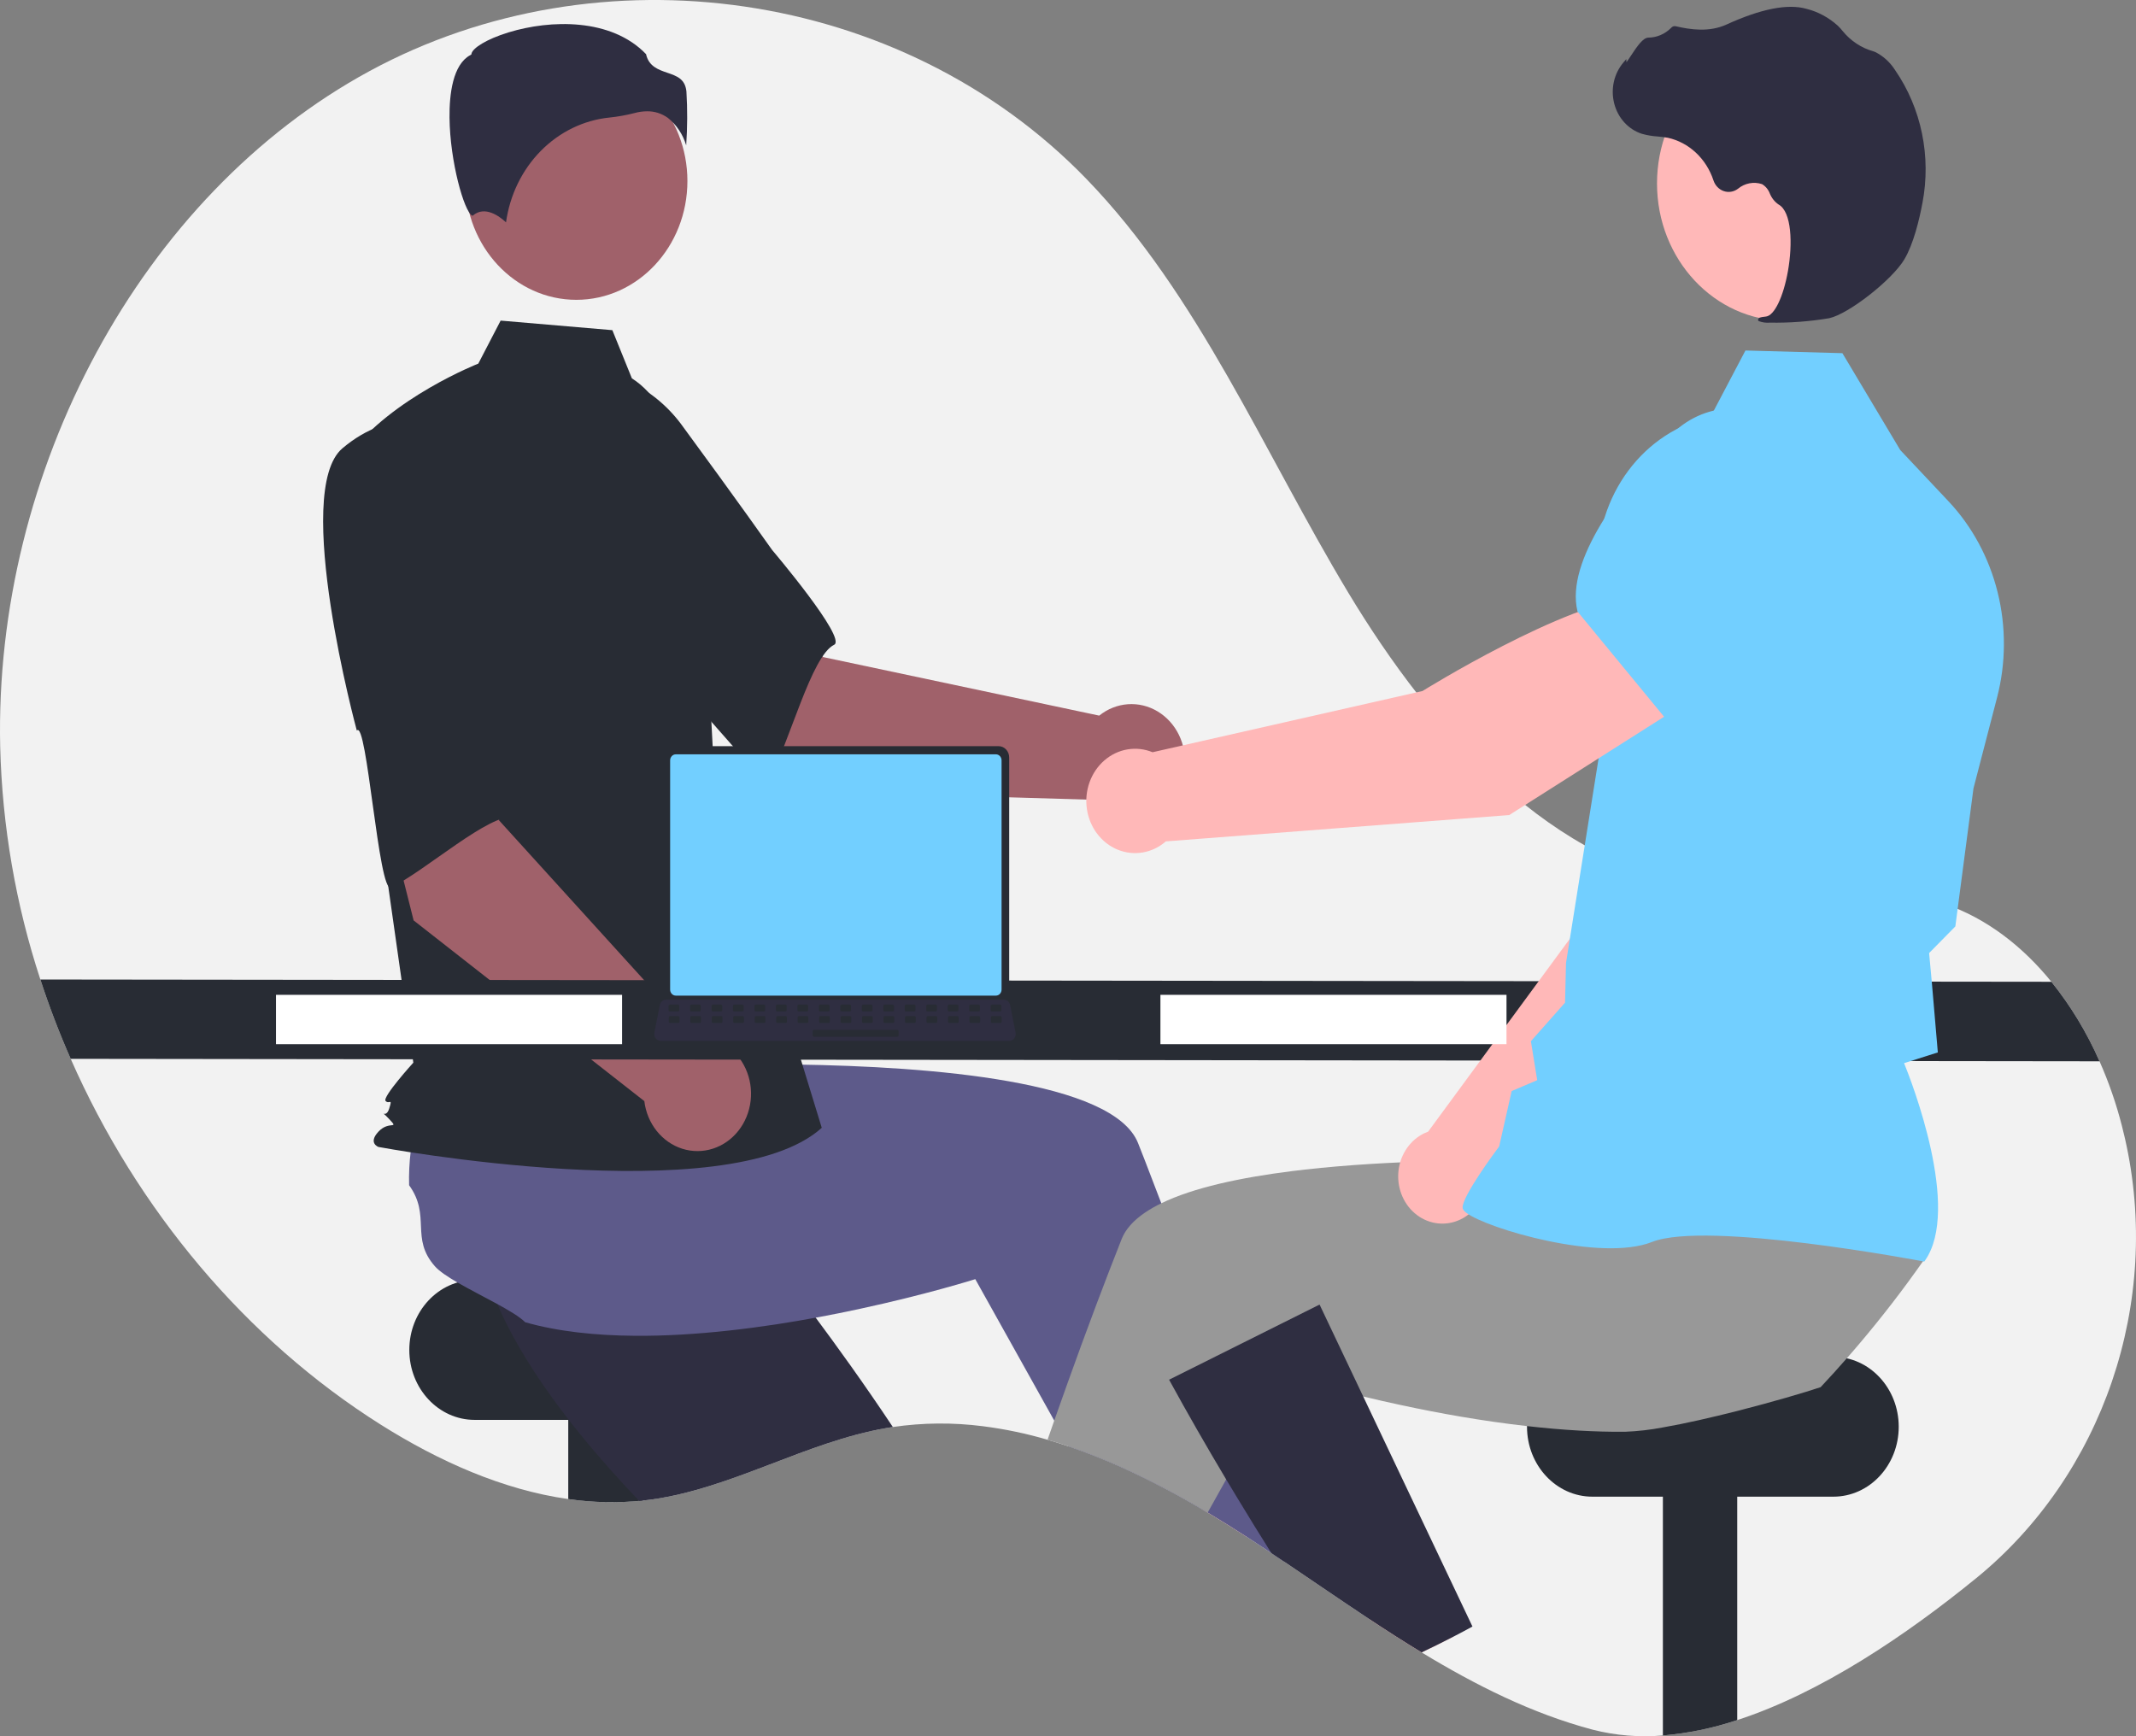 <svg width="326" height="265" viewBox="0 0 326 265" fill="none" xmlns="http://www.w3.org/2000/svg">
<rect x="0" y="0" width="326" height="265" fill="#808080" stroke="none"/>
<g clip-path="url(#clip0_208_371)">
<path d="M301.626 240.87C290.945 249.572 277.932 258.387 265.138 262.544C261.45 263.778 257.644 264.565 253.792 264.892C250.19 265.202 246.565 264.901 243.052 264.001C233.818 261.543 225.254 257.241 216.967 252.214C214.259 250.569 211.583 248.848 208.923 247.09C204.58 244.219 200.28 241.247 195.968 238.346C195.323 237.907 194.681 237.476 194.036 237.049H194.032C192.991 236.35 191.948 235.661 190.902 234.981C190.718 234.86 190.534 234.743 190.346 234.621C188.37 233.34 186.361 232.089 184.317 230.867C184.067 230.72 183.816 230.569 183.566 230.423C179.612 228.077 175.548 225.949 171.39 224.048C168.659 222.818 165.893 221.708 163.099 220.762H163.095C162.027 220.402 160.955 220.063 159.879 219.754C156.653 218.807 153.365 218.118 150.043 217.694C145.466 217.101 140.836 217.141 136.267 217.811C135.958 217.858 135.653 217.904 135.344 217.958C122.98 220.076 111.697 227.217 99.278 228.899C98.875 228.954 98.476 229.004 98.073 229.042C97.901 229.058 97.729 229.079 97.557 229.092C93.948 229.422 90.316 229.327 86.727 228.807C76.699 227.392 66.933 223.002 58.142 217.468C37.59 204.53 20.922 184.644 10.789 161.614C9.049 157.668 7.504 153.626 6.16 149.505C2.404 138.079 0.336 126.097 0.029 113.99C-0.921 71.982 21.392 29.837 56.424 10.838C91.461 -8.161 137.551 -1.878 165.807 27.308C182.948 45.014 192.866 69.006 205.765 90.441C218.665 111.872 236.999 132.344 260.646 135.466C272.693 137.057 285.299 133.981 296.845 137.982C303.238 140.2 308.692 144.445 313.086 149.853C316.04 153.522 318.512 157.606 320.434 161.991C321.842 165.161 322.985 168.458 323.849 171.844C324.01 172.468 324.158 173.092 324.303 173.715C330.054 198.846 320.864 225.191 301.626 240.87Z" fill="#F2F2F2"/>
<path d="M109.224 195.376H72.446C66.936 195.376 62.469 200.155 62.469 206.05V206.05C62.469 211.945 66.936 216.723 72.446 216.723H109.224C114.734 216.723 119.201 211.945 119.201 206.05C119.201 200.155 114.734 195.376 109.224 195.376Z" fill="#282C34"/>
<path d="M98.073 211.282V229.042C94.295 229.433 90.488 229.354 86.727 228.807V211.282H98.073Z" fill="#282C34"/>
<path d="M136.267 217.811C135.958 217.858 135.653 217.904 135.344 217.958C122.98 220.076 111.697 227.217 99.278 228.899C98.875 228.954 98.476 229.004 98.073 229.042C97.901 229.058 97.729 229.079 97.557 229.092C94.525 225.915 91.492 222.533 88.644 219.03C87.099 217.133 85.604 215.2 84.199 213.241C80.553 208.184 77.462 202.986 75.42 197.879C75.627 195.431 74.203 189.767 73.522 185.431L73.518 185.427C73.229 183.606 73.072 182.024 73.217 181.007C74.046 175.138 78.526 175.812 79.903 170.061C81.146 168.958 82.469 167.963 83.859 167.085C84.09 166.939 84.325 166.792 84.567 166.646L99.513 155.595L105.225 161.589L113.919 170.714L123.34 180.597L115.343 189.24C115.343 189.24 122.026 197.482 129.839 208.469C131.936 211.42 134.115 214.572 136.267 217.811Z" fill="#2F2E41"/>
<path d="M265.138 211.282V262.544C261.45 263.778 257.644 264.565 253.792 264.892V211.282H265.138Z" fill="#282C34"/>
<path d="M279.81 207.096H243.032C237.522 207.096 233.055 211.875 233.055 217.77V217.77C233.055 223.664 237.522 228.443 243.032 228.443H279.81C285.32 228.443 289.787 223.664 289.787 217.77C289.787 211.875 285.32 207.096 279.81 207.096Z" fill="#282C34"/>
<path d="M190.346 234.621C188.37 233.34 186.36 232.089 184.317 230.867C184.066 230.72 183.816 230.569 183.566 230.423L184.912 229.808L188.542 228.138L188.578 228.121L188.617 228.263L190.346 234.621Z" fill="#FFB6B6"/>
<path d="M195.968 238.346C195.323 237.907 194.681 237.476 194.036 237.049H194.032C192.991 236.35 191.948 235.661 190.902 234.981C190.718 234.86 190.534 234.743 190.346 234.621C188.37 233.34 186.36 232.089 184.317 230.867C184.066 230.72 183.816 230.569 183.566 230.423C179.612 228.077 175.548 225.949 171.39 224.048C168.659 222.818 165.893 221.708 163.099 220.762H163.095L160.9 216.832L151.021 199.131L148.85 195.242C148.85 195.242 141.443 197.586 130.962 199.834C127.147 200.654 122.929 201.458 118.504 202.136C113.774 202.856 108.813 203.429 103.883 203.706C101.532 203.84 99.188 203.907 96.88 203.886C90.913 203.844 85.181 203.245 80.162 201.822C78.487 200.14 73.44 197.85 69.825 195.753H69.821C68.303 194.874 67.043 194.033 66.382 193.283C62.571 188.972 65.826 185.611 62.438 180.906C62.392 179.18 62.475 177.453 62.684 175.741C62.72 175.457 62.755 175.168 62.798 174.875L63.866 155.47L71.8 154.348L83.875 152.64L96.954 150.79L98.394 162.853C98.394 162.853 108.578 162.301 121.482 162.485C142.206 162.786 169.938 164.997 173.694 174.481C174.046 175.373 174.399 176.273 174.751 177.173C175.588 179.324 176.417 181.487 177.239 183.66C180.217 191.53 183.057 199.474 185.651 206.983C187.263 211.654 188.781 216.158 190.178 220.373C191.301 223.764 192.341 226.97 193.292 229.921C194.161 232.616 194.947 235.098 195.647 237.325C195.757 237.673 195.863 238.016 195.968 238.346Z" fill="#5D5A8A"/>
<path d="M122.978 120.776L97.916 98.005L114.222 80.351L125.597 100.285L167.764 109.228C169.032 108.207 170.55 107.603 172.134 107.489C173.717 107.376 175.297 107.757 176.681 108.588C178.065 109.418 179.193 110.661 179.928 112.166C180.663 113.67 180.973 115.371 180.821 117.061C180.668 118.751 180.059 120.356 179.067 121.682C178.076 123.008 176.746 123.996 175.239 124.527C173.731 125.058 172.112 125.108 170.579 124.672C169.045 124.235 167.664 123.331 166.602 122.069L122.978 120.776Z" fill="#A0616A"/>
<path d="M75.767 68.079C72.871 78.159 100.455 102.201 100.455 102.201C100.762 99.781 116.401 120.648 117.465 118.759C120.489 113.387 123.816 100.11 127.308 98.414C129.304 97.443 117.851 83.955 117.851 83.955C117.851 83.955 112.008 75.686 104.294 65.205C102.165 62.199 99.359 59.818 96.138 58.284C92.917 56.75 89.386 56.113 85.873 56.432C85.873 56.432 78.664 57.999 75.767 68.079Z" fill="#282C34"/>
<path d="M87.963 45.764C97.325 45.764 104.914 37.645 104.914 27.629C104.914 17.614 97.325 9.495 87.963 9.495C78.602 9.495 71.013 17.614 71.013 27.629C71.013 37.645 78.602 45.764 87.963 45.764Z" fill="#A0616A"/>
<path d="M96.439 57.749C100.09 60.071 102.275 64.339 103.529 68.681C105.851 76.721 107.248 85.033 107.69 93.434L109.015 118.586L125.419 172.14C111.202 185.01 57.764 175.065 57.764 175.065C57.764 175.065 56.123 174.48 57.764 172.725C59.404 170.97 61.001 172.525 59.361 170.77C57.72 169.015 58.851 170.97 59.398 169.215C59.945 167.461 59.398 168.631 58.851 168.046C58.304 167.461 63.084 162.196 63.084 162.196L58.71 131.455L53.242 69.448C59.803 60.674 73 55.501 73 55.501L76.409 48.935L93.458 50.394L96.439 57.749Z" fill="#282C34"/>
<path d="M101.936 17.995C103.254 19.046 104.23 20.513 104.727 22.189C104.918 19.45 104.93 16.701 104.763 13.96C104.564 12.034 103.296 11.601 101.829 11.099C100.504 10.646 99.005 10.133 98.602 8.264C93.273 2.719 83.998 2.998 77.65 4.933C74.157 5.997 72.147 7.365 71.967 8.166L71.93 8.331L71.788 8.407C69.096 9.847 68.572 14.395 68.606 17.956C68.672 24.666 70.838 32.288 72.058 32.907C72.122 32.94 72.138 32.927 72.166 32.902C74.004 31.331 76.245 33.021 77.23 33.94C77.811 29.769 79.681 25.927 82.543 23.027C85.404 20.128 89.091 18.337 93.015 17.942C94.297 17.81 95.568 17.582 96.82 17.26C97.455 17.084 98.108 16.992 98.763 16.987C99.892 16.969 101 17.32 101.936 17.995Z" fill="#2F2E41"/>
<path d="M80.578 148.097L75.393 145.256C75.115 145.044 74.918 144.732 74.837 144.378C74.756 144.023 74.797 143.649 74.953 143.325C75.108 143 75.368 142.746 75.684 142.609C76 142.472 76.352 142.461 76.675 142.578L81.86 145.419C82.138 145.631 82.335 145.943 82.416 146.297C82.497 146.652 82.456 147.025 82.3 147.35C82.144 147.675 81.885 147.929 81.569 148.066C81.253 148.203 80.901 148.214 80.578 148.097L80.578 148.097Z" fill="#72CFFF"/>
<path d="M63.127 140.486L54.597 106.514L77.391 101.897L76.165 125.216L106.115 158.206C107.7 158.137 109.27 158.563 110.633 159.432C111.997 160.3 113.094 161.575 113.792 163.099C114.49 164.624 114.759 166.333 114.564 168.018C114.37 169.703 113.722 171.291 112.699 172.588C111.675 173.886 110.321 174.837 108.802 175.325C107.282 175.814 105.662 175.819 104.14 175.34C102.618 174.86 101.259 173.917 100.228 172.626C99.198 171.335 98.542 169.751 98.339 168.067L63.127 140.486Z" fill="#A0616A"/>
<path d="M52.265 68.424C44.528 74.958 54.458 111.509 54.458 111.509C55.996 109.704 57.782 136.383 59.662 135.474C65.003 132.893 74.792 123.99 78.566 124.715C80.725 125.13 78.463 107.069 78.463 107.069C78.463 107.069 78.048 96.713 77.266 83.4C77.11 79.631 76.066 75.966 74.23 72.746C72.394 69.526 69.827 66.855 66.766 64.982C66.766 64.982 60.002 61.889 52.265 68.424Z" fill="#282C34"/>
<path d="M320.434 161.991L10.789 161.615C9.049 157.668 7.504 153.626 6.16 149.505L313.086 149.853C316.04 153.523 318.512 157.606 320.434 161.991Z" fill="#282C34"/>
<path d="M221.811 249.815C220.21 250.644 218.596 251.443 216.967 252.214C214.259 250.569 211.583 248.848 208.923 247.09L218.79 242.453L221.811 249.815Z" fill="#FFB6B6"/>
<path d="M293.754 192.136C292.15 194.439 290.495 196.695 288.789 198.905C287.216 200.943 285.602 202.942 283.945 204.903C283.261 205.715 282.568 206.523 281.86 207.322C280.557 208.816 279.226 210.286 277.865 211.73C275.416 212.554 270.455 214.007 265.138 215.363C261.268 216.346 257.211 217.28 253.792 217.874C251.877 218.242 249.941 218.463 247.997 218.536C245.689 218.556 243.345 218.489 240.994 218.356C238.341 218.205 235.684 217.97 233.059 217.669C226.232 216.903 219.62 215.71 213.915 214.484C211.826 214.04 209.862 213.588 208.054 213.149C204.631 212.324 201.767 211.554 199.693 210.968C197.357 210.315 196.027 209.892 196.027 209.892L190.178 220.373L187.142 225.81L184.912 229.808L184.317 230.867C184.066 230.72 183.816 230.569 183.566 230.423C179.612 228.077 175.548 225.949 171.39 224.048C168.659 222.817 165.893 221.708 163.099 220.762H163.095C162.027 220.402 160.955 220.063 159.879 219.754C160.216 218.787 160.556 217.813 160.9 216.832C161.542 215.003 162.197 213.157 162.865 211.294C164.308 207.259 165.803 203.166 167.34 199.093C168.6 195.749 169.884 192.417 171.183 189.131C171.781 187.616 172.998 186.285 174.7 185.117C175.513 184.568 176.362 184.082 177.239 183.66C182.11 181.287 189.286 179.743 197.193 178.751C197.846 178.671 198.504 178.592 199.165 178.516C205.711 177.78 212.655 177.399 219.15 177.223C222.401 177.135 225.539 177.101 228.458 177.097C229.401 177.097 230.318 177.1 231.209 177.106H231.212C233.619 177.118 235.833 177.156 237.782 177.198C238.161 177.206 238.529 177.219 238.889 177.227H238.893C239.135 177.231 239.374 177.24 239.609 177.244C243.869 177.361 246.483 177.503 246.483 177.503L247.496 168.998L247.704 167.282L247.899 165.649V165.645L247.923 165.44L248.083 165.436L250.9 165.377L274.579 164.883L287.514 164.611L285.463 174.012L282.079 189.525C282.423 191.977 293.871 190.056 293.754 192.136Z" fill="#989898"/>
<path d="M224.729 248.266C223.763 248.794 222.789 249.313 221.811 249.815C220.21 250.644 218.596 251.443 216.967 252.214C214.259 250.569 211.583 248.848 208.923 247.09C204.58 244.219 200.28 241.247 195.968 238.346C195.323 237.907 194.681 237.476 194.036 237.049H194.032C192.255 234.228 190.444 231.289 188.617 228.263C188.589 228.221 188.566 228.179 188.542 228.137C188.073 227.367 187.606 226.592 187.142 225.81C184.219 220.913 181.281 215.806 178.428 210.591L185.651 206.983L199.079 200.278L201.395 199.122L208.054 213.149L213.993 225.66L215.316 228.443L224.729 248.266Z" fill="#2F2E41"/>
<path d="M226.753 180.926L260.988 145.606L270.477 116.863L256.48 110.352C249.291 117.719 241.52 140.666 241.52 140.666L217.962 172.731C217.778 172.798 217.595 172.869 217.414 172.955C216.353 173.455 215.431 174.24 214.736 175.234C214.042 176.227 213.598 177.395 213.449 178.626C213.3 179.856 213.45 181.107 213.884 182.257C214.319 183.407 215.023 184.418 215.93 185.192C216.836 185.965 217.914 186.476 219.059 186.674C220.204 186.872 221.377 186.751 222.465 186.322C223.553 185.893 224.52 185.171 225.271 184.226C226.022 183.281 226.532 182.144 226.753 180.926Z" fill="#FFB8B8"/>
<path d="M252.542 113.561L270.295 119.591L270.362 119.579C276.97 118.395 282.453 106.849 285.889 97.372C287.019 94.246 286.998 90.778 285.83 87.668C284.661 84.558 282.433 82.038 279.595 80.619C277.494 79.587 275.166 79.204 272.873 79.514C270.58 79.823 268.414 80.813 266.619 82.37L257.502 90.34L252.542 113.561Z" fill="#72CFFF"/>
<path d="M293.683 192.56L293.786 192.413C299.326 184.554 291.75 165.092 290.604 162.269L295.755 160.637L294.857 150.146L294.425 145.468L298.429 141.4L298.442 141.296L301.196 120.329L304.8 106.452C306.158 101.205 306.187 95.667 304.883 90.405C303.579 85.143 300.99 80.347 297.381 76.509L290.015 68.685L281.19 53.907L266.393 53.498L261.072 63.611C256.124 64.691 251.687 67.594 248.534 71.814C245.381 76.035 243.711 81.305 243.817 86.707L244.318 113.627L239.008 146.982L238.859 153.04L233.648 158.923L234.612 164.871L230.714 166.532L228.806 174.984C228.078 175.959 223.267 182.463 223.224 184.277C223.217 184.549 223.398 184.817 223.795 185.12C226.908 187.504 244.311 192.668 252.143 189.563C260.486 186.259 293.183 192.465 293.513 192.528L293.683 192.56Z" fill="#72CFFF"/>
<path d="M272.499 48.968C283.326 48.968 292.102 39.579 292.102 27.996C292.102 16.414 283.326 7.024 272.499 7.024C261.673 7.024 252.896 16.414 252.896 27.996C252.896 39.579 261.673 48.968 272.499 48.968Z" fill="#FFB8B8"/>
<path d="M270.108 49.248C273.143 49.299 276.178 49.072 279.177 48.57C282.15 47.924 288.802 42.709 290.656 39.571C292.034 37.24 292.915 33.599 293.411 30.956C294.08 27.458 294.054 23.849 293.336 20.362C292.618 16.875 291.224 13.588 289.243 10.715C288.481 9.513 287.431 8.553 286.201 7.938C286.093 7.892 285.98 7.852 285.867 7.817C284.076 7.313 282.467 6.248 281.246 4.758C281.009 4.457 280.752 4.174 280.477 3.912C279.097 2.666 277.461 1.787 275.703 1.347C272.865 0.535 268.758 1.341 263.495 3.747C260.852 4.956 257.96 4.519 255.736 4.002C255.611 3.977 255.482 3.986 255.362 4.03C255.242 4.074 255.134 4.151 255.051 4.253C254.104 5.204 252.857 5.736 251.559 5.743C250.764 5.78 249.93 6.958 248.921 8.493C248.693 8.842 248.426 9.249 248.233 9.496L248.207 9.021L247.758 9.551C247.051 10.385 246.553 11.396 246.309 12.491C246.066 13.586 246.086 14.729 246.367 15.814C246.648 16.899 247.181 17.89 247.916 18.695C248.652 19.499 249.565 20.092 250.572 20.418C251.372 20.645 252.192 20.785 253.018 20.835C253.518 20.883 254.036 20.933 254.532 21.025C256.124 21.373 257.605 22.158 258.829 23.302C260.053 24.445 260.979 25.909 261.517 27.55C261.644 27.93 261.851 28.273 262.122 28.553C262.392 28.833 262.72 29.043 263.078 29.166C263.437 29.29 263.817 29.323 264.19 29.264C264.562 29.206 264.917 29.056 265.227 28.827C265.744 28.396 266.351 28.106 266.995 27.98C267.639 27.855 268.303 27.898 268.928 28.106C269.469 28.428 269.889 28.938 270.12 29.552C270.4 30.236 270.864 30.816 271.453 31.216C273.468 32.328 273.607 37.251 272.883 41.355C272.186 45.311 270.807 48.173 269.53 48.314C268.547 48.423 268.435 48.498 268.364 48.684L268.3 48.85L268.411 49.006C268.953 49.216 269.532 49.299 270.108 49.248Z" fill="#2F2E41"/>
<path d="M257.41 107.221L249.852 91.099C238.88 91.901 217.106 105.472 217.106 105.472L175.907 114.816C174.687 114.315 173.365 114.165 172.073 114.384C170.782 114.603 169.567 115.182 168.551 116.062C167.535 116.943 166.754 118.094 166.286 119.401C165.819 120.707 165.681 122.122 165.887 123.503C166.093 124.885 166.635 126.184 167.46 127.269C168.284 128.355 169.361 129.189 170.583 129.688C171.805 130.187 173.127 130.333 174.418 130.111C175.709 129.889 176.923 129.307 177.937 128.423L230.343 124.405L257.41 107.221Z" fill="#FFB8B8"/>
<path d="M254.362 109.868L274.102 94.174L277.579 80.768C278.253 78.134 278.224 75.35 277.497 72.732C276.769 70.114 275.372 67.766 273.462 65.953C270.859 63.514 267.486 62.224 264.027 62.343C260.568 62.463 257.281 63.983 254.829 66.596C247.401 74.529 238.928 85.595 240.748 93.269L240.767 93.347L254.362 109.868Z" fill="#72CFFF"/>
<path d="M229.925 151.845H177.106V159.379H229.925V151.845Z" fill="white"/>
<path d="M94.943 151.845H42.124V159.379H94.943V151.845Z" fill="white"/>
<path d="M101.111 115.613V151.486C101.111 151.943 101.281 152.382 101.583 152.705C101.885 153.028 102.295 153.21 102.722 153.21H152.413C152.841 153.21 153.25 153.028 153.552 152.705C153.855 152.382 154.024 151.943 154.025 151.486V115.613C154.024 115.156 153.854 114.719 153.552 114.396C153.25 114.073 152.84 113.891 152.413 113.891H102.722C102.295 113.891 101.886 114.073 101.584 114.396C101.282 114.719 101.112 115.156 101.111 115.613Z" fill="#282C34"/>
<path d="M102.276 116.059V151.043C102.277 151.288 102.368 151.522 102.529 151.695C102.691 151.867 102.909 151.964 103.138 151.965H152C152.228 151.964 152.447 151.867 152.608 151.695C152.77 151.522 152.86 151.288 152.861 151.043V116.059C152.861 115.815 152.77 115.58 152.609 115.407C152.447 115.234 152.228 115.137 152 115.136H103.138C102.909 115.137 102.69 115.234 102.529 115.407C102.367 115.58 102.277 115.815 102.276 116.059Z" fill="#72CFFF"/>
<path d="M100.072 158.482C100.163 158.604 100.278 158.703 100.41 158.77C100.542 158.838 100.686 158.872 100.832 158.871H154.039C154.185 158.871 154.328 158.836 154.46 158.769C154.591 158.702 154.707 158.605 154.798 158.484C154.89 158.363 154.955 158.222 154.99 158.07C155.024 157.919 155.026 157.762 154.996 157.609L154.17 153.412C154.136 153.241 154.062 153.082 153.956 152.949C153.849 152.816 153.713 152.714 153.561 152.651C153.45 152.605 153.332 152.581 153.213 152.581H101.655C101.536 152.581 101.418 152.605 101.307 152.651C101.154 152.714 101.018 152.816 100.912 152.949C100.806 153.082 100.732 153.241 100.698 153.412L99.872 157.609C99.842 157.761 99.845 157.919 99.879 158.07C99.914 158.221 99.98 158.362 100.072 158.482Z" fill="#2F2E41"/>
<path d="M151.387 154.389H152.644C152.75 154.389 152.835 154.297 152.835 154.185V153.541C152.835 153.429 152.75 153.337 152.644 153.337H151.387C151.282 153.337 151.196 153.429 151.196 153.541V154.185C151.196 154.297 151.282 154.389 151.387 154.389Z" fill="#282C34"/>
<path d="M148.11 154.389H149.367C149.472 154.389 149.558 154.297 149.558 154.185V153.541C149.558 153.429 149.472 153.337 149.367 153.337H148.11C148.004 153.337 147.919 153.429 147.919 153.541V154.185C147.919 154.297 148.004 154.389 148.11 154.389Z" fill="#282C34"/>
<path d="M144.833 154.389H146.089C146.195 154.389 146.28 154.297 146.28 154.185V153.541C146.28 153.429 146.195 153.337 146.089 153.337H144.833C144.727 153.337 144.642 153.429 144.642 153.541V154.185C144.642 154.297 144.727 154.389 144.833 154.389Z" fill="#282C34"/>
<path d="M141.555 154.389H142.812C142.917 154.389 143.003 154.297 143.003 154.185V153.541C143.003 153.429 142.917 153.337 142.812 153.337H141.555C141.449 153.337 141.364 153.429 141.364 153.541V154.185C141.364 154.297 141.449 154.389 141.555 154.389Z" fill="#282C34"/>
<path d="M138.277 154.389H139.534C139.64 154.389 139.725 154.297 139.725 154.185V153.541C139.725 153.429 139.64 153.337 139.534 153.337H138.277C138.172 153.337 138.086 153.429 138.086 153.541V154.185C138.086 154.297 138.172 154.389 138.277 154.389Z" fill="#282C34"/>
<path d="M135 154.389H136.257C136.362 154.389 136.448 154.297 136.448 154.185V153.541C136.448 153.429 136.362 153.337 136.257 153.337H135C134.895 153.337 134.809 153.429 134.809 153.541V154.185C134.809 154.297 134.895 154.389 135 154.389Z" fill="#282C34"/>
<path d="M131.722 154.389H132.979C133.085 154.389 133.17 154.297 133.17 154.185V153.541C133.17 153.429 133.085 153.337 132.979 153.337H131.722C131.617 153.337 131.531 153.429 131.531 153.541V154.185C131.531 154.297 131.617 154.389 131.722 154.389Z" fill="#282C34"/>
<path d="M128.445 154.389H129.702C129.807 154.389 129.893 154.297 129.893 154.185V153.541C129.893 153.429 129.807 153.337 129.702 153.337H128.445C128.339 153.337 128.254 153.429 128.254 153.541V154.185C128.254 154.297 128.339 154.389 128.445 154.389Z" fill="#282C34"/>
<path d="M125.167 154.389H126.424C126.53 154.389 126.615 154.297 126.615 154.185V153.541C126.615 153.429 126.53 153.337 126.424 153.337H125.167C125.062 153.337 124.976 153.429 124.976 153.541V154.185C124.976 154.297 125.062 154.389 125.167 154.389Z" fill="#282C34"/>
<path d="M121.89 154.389H123.147C123.252 154.389 123.338 154.297 123.338 154.185V153.541C123.338 153.429 123.252 153.337 123.147 153.337H121.89C121.784 153.337 121.699 153.429 121.699 153.541V154.185C121.699 154.297 121.784 154.389 121.89 154.389Z" fill="#282C34"/>
<path d="M118.612 154.389H119.869C119.975 154.389 120.06 154.297 120.06 154.185V153.541C120.06 153.429 119.975 153.337 119.869 153.337H118.612C118.507 153.337 118.421 153.429 118.421 153.541V154.185C118.421 154.297 118.507 154.389 118.612 154.389Z" fill="#282C34"/>
<path d="M115.335 154.389H116.592C116.697 154.389 116.783 154.297 116.783 154.185V153.541C116.783 153.429 116.697 153.337 116.592 153.337H115.335C115.229 153.337 115.144 153.429 115.144 153.541V154.185C115.144 154.297 115.229 154.389 115.335 154.389Z" fill="#282C34"/>
<path d="M112.057 154.389H113.314C113.42 154.389 113.505 154.297 113.505 154.185V153.541C113.505 153.429 113.42 153.337 113.314 153.337H112.057C111.952 153.337 111.866 153.429 111.866 153.541V154.185C111.866 154.297 111.952 154.389 112.057 154.389Z" fill="#282C34"/>
<path d="M108.78 154.389H110.037C110.142 154.389 110.228 154.297 110.228 154.185V153.541C110.228 153.429 110.142 153.337 110.037 153.337H108.78C108.674 153.337 108.589 153.429 108.589 153.541V154.185C108.589 154.297 108.674 154.389 108.78 154.389Z" fill="#282C34"/>
<path d="M105.502 154.389H106.759C106.865 154.389 106.95 154.297 106.95 154.185V153.541C106.95 153.429 106.865 153.337 106.759 153.337H105.502C105.397 153.337 105.311 153.429 105.311 153.541V154.185C105.311 154.297 105.397 154.389 105.502 154.389Z" fill="#282C34"/>
<path d="M102.225 154.389H103.482C103.587 154.389 103.673 154.297 103.673 154.185V153.541C103.673 153.429 103.587 153.337 103.482 153.337H102.225C102.119 153.337 102.034 153.429 102.034 153.541V154.185C102.034 154.297 102.119 154.389 102.225 154.389Z" fill="#282C34"/>
<path d="M151.426 156.142H152.683C152.788 156.142 152.874 156.051 152.874 155.938V155.295C152.874 155.182 152.788 155.09 152.683 155.09H151.426C151.321 155.09 151.235 155.182 151.235 155.295V155.938C151.235 156.051 151.321 156.142 151.426 156.142Z" fill="#282C34"/>
<path d="M148.149 156.142H149.405C149.511 156.142 149.596 156.051 149.596 155.938V155.295C149.596 155.182 149.511 155.09 149.405 155.09H148.149C148.043 155.09 147.958 155.182 147.958 155.295V155.938C147.958 156.051 148.043 156.142 148.149 156.142Z" fill="#282C34"/>
<path d="M144.871 156.142H146.128C146.233 156.142 146.319 156.051 146.319 155.938V155.295C146.319 155.182 146.233 155.09 146.128 155.09H144.871C144.766 155.09 144.68 155.182 144.68 155.295V155.938C144.68 156.051 144.766 156.142 144.871 156.142Z" fill="#282C34"/>
<path d="M141.594 156.142H142.851C142.956 156.142 143.042 156.051 143.042 155.938V155.295C143.042 155.182 142.956 155.09 142.851 155.09H141.594C141.488 155.09 141.403 155.182 141.403 155.295V155.938C141.403 156.051 141.488 156.142 141.594 156.142Z" fill="#282C34"/>
<path d="M138.316 156.142H139.573C139.678 156.142 139.764 156.051 139.764 155.938V155.295C139.764 155.182 139.678 155.09 139.573 155.09H138.316C138.211 155.09 138.125 155.182 138.125 155.295V155.938C138.125 156.051 138.211 156.142 138.316 156.142Z" fill="#282C34"/>
<path d="M135.039 156.142H136.295C136.401 156.142 136.486 156.051 136.486 155.938V155.295C136.486 155.182 136.401 155.09 136.295 155.09H135.039C134.933 155.09 134.848 155.182 134.848 155.295V155.938C134.848 156.051 134.933 156.142 135.039 156.142Z" fill="#282C34"/>
<path d="M131.761 156.142H133.018C133.123 156.142 133.209 156.051 133.209 155.938V155.295C133.209 155.182 133.123 155.09 133.018 155.09H131.761C131.656 155.09 131.57 155.182 131.57 155.295V155.938C131.57 156.051 131.656 156.142 131.761 156.142Z" fill="#282C34"/>
<path d="M128.484 156.142H129.74C129.846 156.142 129.931 156.051 129.931 155.938V155.295C129.931 155.182 129.846 155.09 129.74 155.09H128.484C128.378 155.09 128.293 155.182 128.293 155.295V155.938C128.293 156.051 128.378 156.142 128.484 156.142Z" fill="#282C34"/>
<path d="M125.206 156.142H126.463C126.568 156.142 126.654 156.051 126.654 155.938V155.295C126.654 155.182 126.568 155.09 126.463 155.09H125.206C125.101 155.09 125.015 155.182 125.015 155.295V155.938C125.015 156.051 125.101 156.142 125.206 156.142Z" fill="#282C34"/>
<path d="M121.929 156.142H123.185C123.291 156.142 123.376 156.051 123.376 155.938V155.295C123.376 155.182 123.291 155.09 123.185 155.09H121.929C121.823 155.09 121.738 155.182 121.738 155.295V155.938C121.738 156.051 121.823 156.142 121.929 156.142Z" fill="#282C34"/>
<path d="M118.651 156.142H119.908C120.013 156.142 120.099 156.051 120.099 155.938V155.295C120.099 155.182 120.013 155.09 119.908 155.09H118.651C118.546 155.09 118.46 155.182 118.46 155.295V155.938C118.46 156.051 118.546 156.142 118.651 156.142Z" fill="#282C34"/>
<path d="M115.374 156.142H116.63C116.736 156.142 116.821 156.051 116.821 155.938V155.295C116.821 155.182 116.736 155.09 116.63 155.09H115.374C115.268 155.09 115.183 155.182 115.183 155.295V155.938C115.183 156.051 115.268 156.142 115.374 156.142Z" fill="#282C34"/>
<path d="M112.096 156.142H113.353C113.458 156.142 113.544 156.051 113.544 155.938V155.295C113.544 155.182 113.458 155.09 113.353 155.09H112.096C111.991 155.09 111.905 155.182 111.905 155.295V155.938C111.905 156.051 111.991 156.142 112.096 156.142Z" fill="#282C34"/>
<path d="M108.819 156.142H110.075C110.181 156.142 110.266 156.051 110.266 155.938V155.295C110.266 155.182 110.181 155.09 110.075 155.09H108.819C108.713 155.09 108.628 155.182 108.628 155.295V155.938C108.628 156.051 108.713 156.142 108.819 156.142Z" fill="#282C34"/>
<path d="M105.541 156.142H106.798C106.903 156.142 106.989 156.051 106.989 155.938V155.295C106.989 155.182 106.903 155.09 106.798 155.09H105.541C105.436 155.09 105.35 155.182 105.35 155.295V155.938C105.35 156.051 105.436 156.142 105.541 156.142Z" fill="#282C34"/>
<path d="M102.264 156.142H103.52C103.626 156.142 103.711 156.051 103.711 155.938V155.295C103.711 155.182 103.626 155.09 103.52 155.09H102.264C102.158 155.09 102.073 155.182 102.073 155.295V155.938C102.073 156.051 102.158 156.142 102.264 156.142Z" fill="#282C34"/>
<path d="M124.223 158.246H136.951C137.056 158.246 137.142 158.154 137.142 158.042V157.398C137.142 157.285 137.056 157.194 136.951 157.194H124.223C124.117 157.194 124.032 157.285 124.032 157.398V158.042C124.032 158.154 124.117 158.246 124.223 158.246Z" fill="#282C34"/>
</g>
<defs>
<clipPath id="clip0_208_371">
<rect width="326" height="265" fill="white"/>
</clipPath>
</defs>
</svg>
